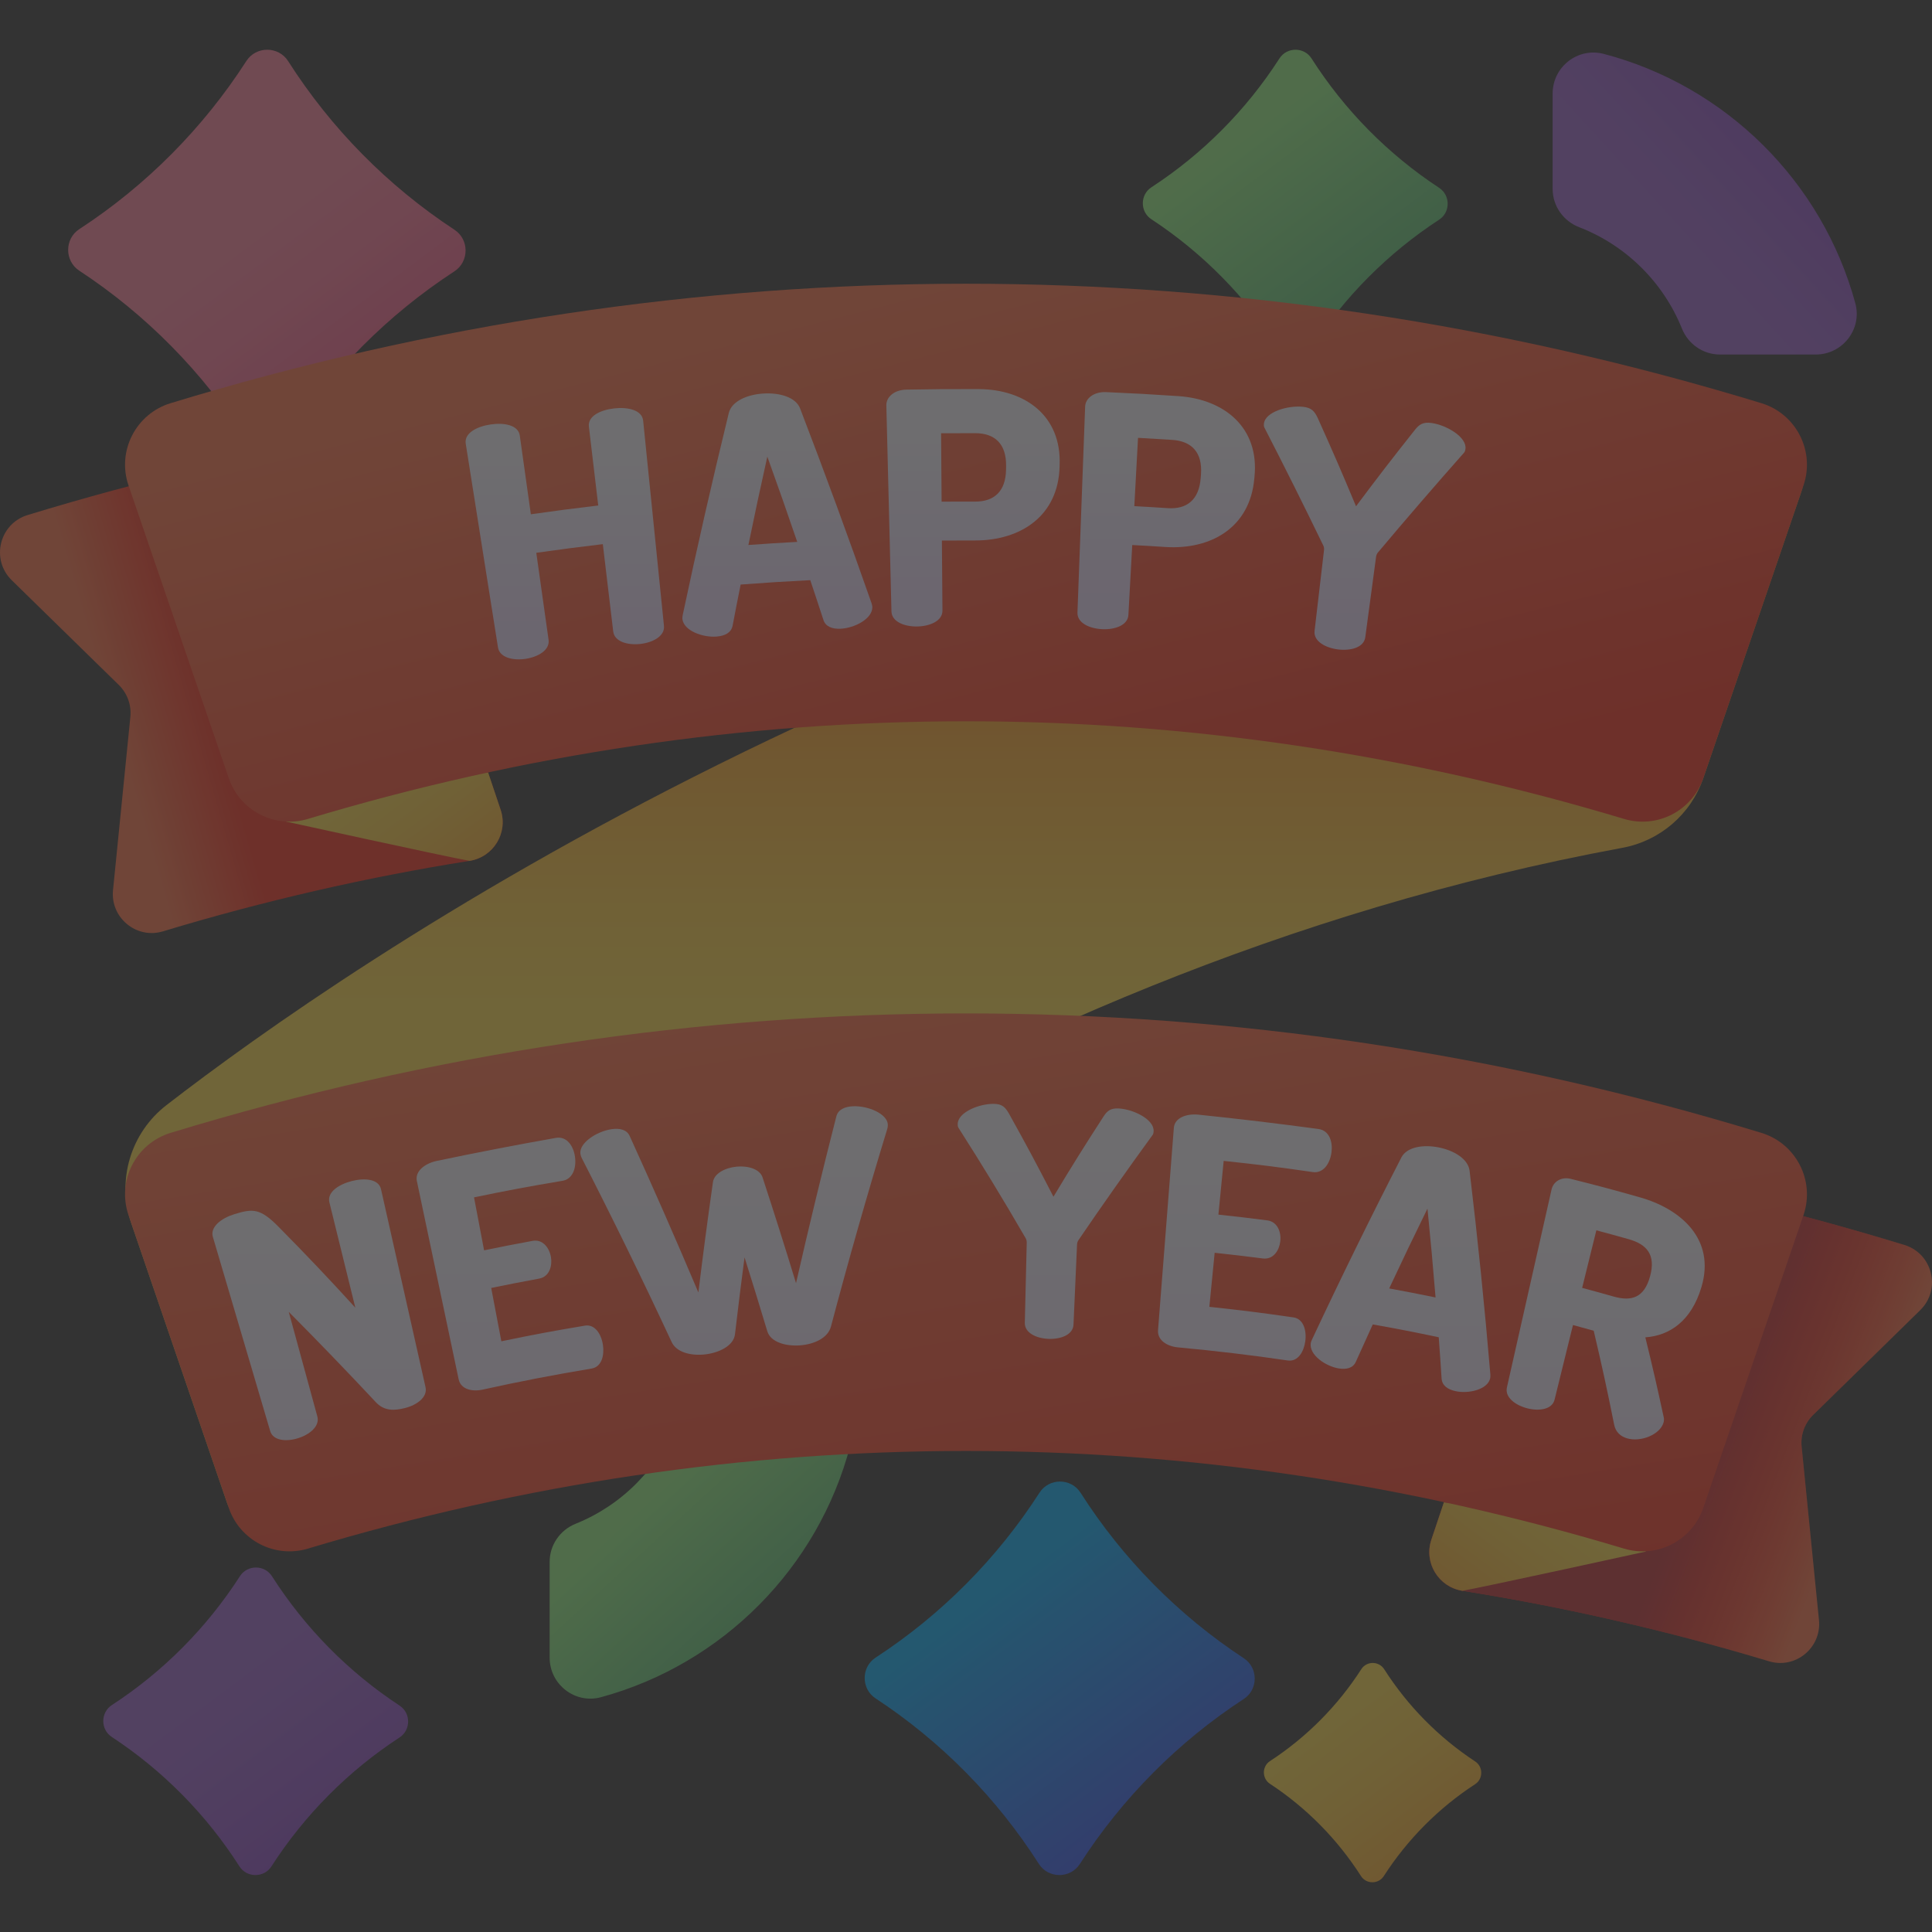 <svg width="48" height="48" viewBox="0 0 48 48" fill="none" xmlns="http://www.w3.org/2000/svg">
<rect x="0" y="0" width="48" height="48" fill="#333333" stroke="none"/>
<g opacity="0.3">
<path d="M11.29 6.741C9.63 7.823 8.213 9.249 7.141 10.917C6.899 11.292 6.342 11.291 6.103 10.915C5.036 9.243 3.625 7.812 1.968 6.724C1.601 6.482 1.602 5.933 1.97 5.693C3.631 4.61 5.047 3.184 6.12 1.517C6.361 1.141 6.918 1.142 7.158 1.518C8.224 3.19 9.636 4.621 11.292 5.709C11.66 5.951 11.659 6.5 11.29 6.741Z" fill="url(#paint0_linear_139_13947)"/>
<path d="M30.901 42.211C29.272 43.274 27.882 44.673 26.829 46.31C26.592 46.678 26.046 46.677 25.81 46.308C24.763 44.667 23.378 43.263 21.752 42.195C21.392 41.958 21.393 41.418 21.754 41.183C23.384 40.12 24.774 38.721 25.827 37.084C26.064 36.716 26.61 36.717 26.846 37.086C27.892 38.727 29.278 40.131 30.903 41.199C31.264 41.436 31.263 41.976 30.901 42.211Z" fill="url(#paint1_linear_139_13947)"/>
<path d="M35.755 5.458C34.481 6.289 33.394 7.382 32.572 8.662C32.386 8.95 31.959 8.949 31.775 8.66C30.957 7.378 29.875 6.28 28.604 5.446C28.322 5.26 28.323 4.839 28.605 4.654C29.879 3.824 30.966 2.731 31.788 1.451C31.974 1.163 32.401 1.164 32.585 1.453C33.403 2.735 34.486 3.833 35.756 4.667C36.038 4.853 36.037 5.274 35.755 5.458Z" fill="url(#paint2_linear_139_13947)"/>
<path d="M36.65 44.327C35.742 44.919 34.967 45.699 34.38 46.611C34.248 46.816 33.944 46.816 33.813 46.61C33.229 45.696 32.457 44.913 31.551 44.318C31.35 44.185 31.351 43.885 31.552 43.754C32.46 43.162 33.235 42.382 33.822 41.469C33.954 41.264 34.258 41.265 34.39 41.471C34.973 42.385 35.745 43.167 36.651 43.763C36.852 43.895 36.851 44.196 36.65 44.327Z" fill="url(#paint3_linear_139_13947)"/>
<path d="M9.927 43.167C8.654 43.997 7.567 45.091 6.744 46.37C6.559 46.658 6.132 46.657 5.948 46.369C5.13 45.087 4.047 43.989 2.777 43.154C2.495 42.969 2.496 42.547 2.778 42.363C4.052 41.533 5.138 40.439 5.961 39.16C6.146 38.872 6.573 38.873 6.757 39.161C7.576 40.443 8.658 41.541 9.929 42.376C10.211 42.561 10.21 42.983 9.927 43.167Z" fill="url(#paint4_linear_139_13947)"/>
<path d="M4.135 27.457C8.619 23.986 23.075 13.923 43.551 10.773C44.365 10.648 45.022 11.434 44.755 12.213L42.317 19.335C42.01 20.232 41.241 20.891 40.308 21.064C23.505 24.165 11.2 34.317 7.411 37.772C6.827 38.305 5.89 38.065 5.634 37.318L3.258 30.38C2.895 29.318 3.248 28.144 4.135 27.457Z" fill="url(#paint5_linear_139_13947)"/>
<path d="M12.438 20.119L9.298 10.76C6.406 11.248 3.531 11.927 0.686 12.796C-0.017 13.011 -0.234 13.901 0.292 14.416L2.952 17.018C3.162 17.224 3.268 17.514 3.239 17.807L2.808 22.116C2.74 22.801 3.39 23.339 4.049 23.139C6.567 22.378 9.11 21.795 11.666 21.388C12.261 21.294 12.63 20.69 12.438 20.119Z" fill="url(#paint6_linear_139_13947)"/>
<path d="M12.438 20.119L12.127 19.191C12.127 19.191 9.724 19.394 7.101 20.411C7.101 20.411 11.051 21.278 11.666 21.388C12.261 21.294 12.63 20.69 12.438 20.119Z" fill="url(#paint7_linear_139_13947)"/>
<path d="M43.762 10.017C30.799 6.06 17.201 6.06 4.238 10.017C3.375 10.281 2.901 11.207 3.193 12.061C4.024 14.486 4.854 16.91 5.684 19.335C5.961 20.145 6.83 20.593 7.65 20.346C18.402 17.111 29.599 17.111 40.35 20.346C41.171 20.593 42.039 20.145 42.317 19.335C43.147 16.91 43.977 14.486 44.807 12.061C45.099 11.207 44.625 10.281 43.762 10.017Z" fill="url(#paint8_linear_139_13947)"/>
<path d="M35.562 38.254L38.702 28.895C41.594 29.383 44.469 30.062 47.314 30.931C48.017 31.146 48.234 32.036 47.708 32.55L45.048 35.153C44.837 35.358 44.732 35.649 44.761 35.941L45.192 40.251C45.26 40.936 44.61 41.474 43.951 41.274C41.433 40.513 38.89 39.929 36.334 39.523C35.739 39.429 35.37 38.825 35.562 38.254Z" fill="url(#paint9_linear_139_13947)"/>
<path d="M35.562 38.254L38.702 28.895C41.594 29.383 44.469 30.062 47.314 30.931C48.017 31.146 48.234 32.036 47.708 32.55L45.048 35.153C44.837 35.358 44.732 35.649 44.761 35.941L45.192 40.251C45.26 40.936 44.61 41.474 43.951 41.274C41.433 40.513 38.89 39.929 36.334 39.523C35.739 39.429 35.37 38.825 35.562 38.254Z" fill="url(#paint10_linear_139_13947)"/>
<path d="M35.562 38.254L35.873 37.326C35.873 37.326 38.276 37.529 40.9 38.546C40.9 38.546 36.949 39.413 36.334 39.523C35.739 39.428 35.37 38.825 35.562 38.254Z" fill="url(#paint11_linear_139_13947)"/>
<path d="M20.14 34.647H17.769C17.346 34.647 16.971 34.911 16.818 35.306C16.37 36.466 15.453 37.395 14.3 37.858C13.913 38.014 13.656 38.386 13.656 38.803V41.184C13.656 41.85 14.287 42.341 14.93 42.167C17.952 41.345 20.332 38.947 21.125 35.913C21.293 35.272 20.803 34.647 20.14 34.647Z" fill="url(#paint12_linear_139_13947)"/>
<path d="M43.762 28.146C30.799 24.189 17.201 24.189 4.238 28.146C3.375 28.41 2.901 29.336 3.193 30.19C4.024 32.615 4.854 35.039 5.684 37.464C5.961 38.274 6.83 38.722 7.65 38.475C18.402 35.24 29.599 35.24 40.35 38.475C41.171 38.722 42.039 38.274 42.317 37.464C43.147 35.039 43.977 32.615 44.807 30.19C45.099 29.336 44.625 28.41 43.762 28.146Z" fill="url(#paint13_linear_139_13947)"/>
<path d="M9.331 34.83C8.622 34.072 7.905 33.329 7.174 32.593L7.884 35.19C7.951 35.434 7.693 35.643 7.401 35.733C7.11 35.823 6.783 35.795 6.712 35.552C6.237 33.946 5.763 32.339 5.289 30.732C5.215 30.482 5.5 30.266 5.819 30.167C6.277 30.026 6.463 30.013 6.922 30.481C7.57 31.135 8.207 31.806 8.828 32.489C8.613 31.617 8.398 30.745 8.184 29.873C8.121 29.619 8.416 29.426 8.739 29.343C9.061 29.261 9.408 29.29 9.466 29.545C9.834 31.184 10.203 32.824 10.572 34.463C10.628 34.71 10.361 34.906 10.067 34.981C9.795 35.051 9.542 35.061 9.331 34.83Z" fill="url(#paint14_linear_139_13947)"/>
<path d="M12.027 31.064C12.508 30.965 12.749 30.918 13.232 30.829C13.474 30.784 13.648 30.987 13.689 31.238C13.723 31.449 13.653 31.719 13.392 31.767C12.916 31.855 12.679 31.902 12.204 31.999C12.305 32.529 12.355 32.794 12.456 33.324C13.285 33.153 13.701 33.075 14.534 32.935C14.768 32.896 14.937 33.126 14.98 33.416C15.018 33.668 14.951 33.959 14.699 34.001C13.793 34.151 12.886 34.326 11.989 34.525C11.731 34.582 11.447 34.517 11.395 34.268C11.049 32.627 10.703 30.985 10.357 29.343C10.305 29.095 10.561 28.906 10.844 28.844C11.832 28.637 12.819 28.446 13.813 28.27C14.089 28.224 14.247 28.48 14.284 28.731C14.328 29.022 14.225 29.295 13.978 29.336C13.095 29.485 12.655 29.567 11.777 29.748C11.877 30.275 11.927 30.538 12.027 31.064Z" fill="url(#paint15_linear_139_13947)"/>
<path d="M20.644 32.961C20.566 33.244 20.228 33.399 19.874 33.425C19.528 33.451 19.148 33.348 19.064 33.077C18.842 32.341 18.729 31.973 18.498 31.239C18.398 32.005 18.35 32.387 18.26 33.153C18.224 33.436 17.868 33.608 17.523 33.649C17.17 33.69 16.802 33.601 16.684 33.336C15.968 31.798 15.225 30.277 14.452 28.769C14.44 28.747 14.426 28.709 14.42 28.669C14.381 28.402 14.818 28.109 15.196 28.054C15.397 28.025 15.573 28.065 15.644 28.223C16.231 29.511 16.799 30.806 17.351 32.111C17.462 31.196 17.583 30.282 17.713 29.371C17.742 29.152 18.02 29.012 18.301 28.985C18.582 28.958 18.88 29.044 18.946 29.254C19.232 30.126 19.509 31.002 19.777 31.88C20.093 30.493 20.427 29.113 20.779 27.736C20.822 27.567 20.988 27.494 21.19 27.485C21.57 27.468 22.05 27.674 22.058 27.944C22.059 27.984 22.052 28.024 22.044 28.048C21.546 29.677 21.08 31.312 20.644 32.961Z" fill="url(#paint16_linear_139_13947)"/>
<path d="M25.509 30.872C25.51 30.824 25.495 30.784 25.48 30.759C24.944 29.832 24.387 28.918 23.811 28.017C23.794 27.985 23.794 27.953 23.794 27.93C23.793 27.636 24.324 27.421 24.688 27.425C24.899 27.427 24.974 27.508 25.064 27.661C25.522 28.485 25.744 28.9 26.173 29.732C26.654 28.933 26.902 28.536 27.412 27.747C27.504 27.601 27.592 27.526 27.803 27.54C28.166 27.562 28.682 27.816 28.661 28.108C28.66 28.132 28.657 28.164 28.639 28.194C28.01 29.057 27.398 29.925 26.796 30.808C26.779 30.831 26.761 30.87 26.759 30.918C26.724 31.714 26.706 32.112 26.671 32.909C26.66 33.163 26.354 33.275 26.053 33.264C25.753 33.253 25.455 33.118 25.461 32.864C25.48 32.067 25.49 31.669 25.509 30.872Z" fill="url(#paint17_linear_139_13947)"/>
<path d="M30.271 30.177C30.758 30.229 31.001 30.258 31.486 30.32C31.729 30.351 31.839 30.598 31.807 30.85C31.781 31.063 31.638 31.299 31.375 31.266C30.897 31.205 30.657 31.177 30.178 31.125C30.125 31.663 30.099 31.931 30.046 32.468C30.884 32.558 31.302 32.61 32.138 32.731C32.372 32.764 32.469 33.036 32.429 33.327C32.394 33.579 32.248 33.837 31.996 33.801C31.089 33.667 30.176 33.559 29.264 33.475C29.002 33.45 28.751 33.301 28.771 33.048C28.902 31.372 29.033 29.697 29.164 28.022C29.184 27.768 29.481 27.666 29.767 27.693C30.768 27.796 31.762 27.915 32.759 28.05C33.036 28.09 33.115 28.383 33.08 28.635C33.04 28.926 32.865 29.156 32.617 29.12C31.733 28.992 31.29 28.937 30.402 28.842C30.35 29.376 30.324 29.643 30.271 30.177Z" fill="url(#paint18_linear_139_13947)"/>
<path d="M32.565 33.372C32.568 33.348 32.58 33.318 32.593 33.288C33.308 31.761 34.049 30.252 34.819 28.753C34.955 28.496 35.354 28.431 35.738 28.506C36.122 28.581 36.472 28.791 36.511 29.083C36.713 30.77 36.885 32.457 37.028 34.151C37.028 34.184 37.029 34.217 37.024 34.24C36.962 34.526 36.485 34.634 36.159 34.562C35.969 34.52 35.83 34.425 35.816 34.252C35.79 33.841 35.775 33.635 35.745 33.224C35.091 33.086 34.763 33.023 34.106 32.905C33.936 33.277 33.852 33.464 33.684 33.837C33.612 33.993 33.449 34.029 33.258 33.998C32.93 33.942 32.524 33.663 32.565 33.372ZM35.666 32.235C35.593 31.353 35.553 30.912 35.465 30.028C35.077 30.819 34.887 31.216 34.514 32.011C34.975 32.096 35.206 32.141 35.666 32.235Z" fill="url(#paint19_linear_139_13947)"/>
<path d="M38.548 29.553C38.591 29.36 38.787 29.228 39.027 29.289C39.712 29.461 40.053 29.552 40.734 29.745C41.752 30.03 42.629 30.781 42.272 31.977C42.02 32.823 41.48 33.184 40.878 33.226C41.071 34.015 41.161 34.409 41.332 35.198C41.349 35.254 41.34 35.309 41.329 35.347C41.242 35.643 40.761 35.838 40.417 35.733C40.267 35.687 40.142 35.584 40.104 35.399C39.916 34.464 39.814 33.996 39.595 33.061C39.389 33.004 39.286 32.975 39.08 32.92C38.897 33.661 38.806 34.032 38.623 34.774C38.562 35.02 38.238 35.064 37.944 34.989C37.65 34.913 37.383 34.717 37.439 34.47C37.808 32.831 38.178 31.192 38.548 29.553ZM39.661 30.567C39.52 31.139 39.449 31.425 39.308 31.997C39.622 32.081 39.779 32.124 40.092 32.213C40.535 32.338 40.851 32.243 40.996 31.708C41.142 31.174 40.916 30.916 40.463 30.787C40.142 30.697 39.982 30.653 39.661 30.567Z" fill="url(#paint20_linear_139_13947)"/>
<path d="M14.977 13.519C14.315 13.598 13.985 13.641 13.324 13.734C13.446 14.598 13.507 15.031 13.629 15.895C13.665 16.151 13.37 16.322 13.057 16.369C12.745 16.416 12.412 16.338 12.372 16.083C12.105 14.397 11.838 12.71 11.571 11.023C11.529 10.761 11.848 10.596 12.186 10.546C12.523 10.495 12.877 10.559 12.914 10.822C13.024 11.604 13.079 11.995 13.189 12.777C13.858 12.682 14.193 12.639 14.863 12.559C14.77 11.775 14.724 11.383 14.631 10.599C14.599 10.335 14.924 10.183 15.263 10.146C15.602 10.109 15.952 10.187 15.979 10.451C16.151 12.15 16.324 13.849 16.496 15.548C16.522 15.804 16.221 15.964 15.908 15.999C15.594 16.033 15.265 15.943 15.235 15.687C15.132 14.82 15.08 14.386 14.977 13.519Z" fill="url(#paint21_linear_139_13947)"/>
<path d="M16.953 15.373C16.951 15.349 16.956 15.316 16.961 15.284C17.318 13.601 17.7 11.927 18.108 10.256C18.182 9.967 18.565 9.802 18.966 9.777C19.367 9.752 19.767 9.867 19.877 10.144C20.494 11.75 21.086 13.363 21.654 14.988C21.663 15.02 21.672 15.052 21.673 15.076C21.682 15.374 21.229 15.606 20.881 15.621C20.68 15.629 20.515 15.572 20.459 15.406C20.329 15.009 20.264 14.81 20.131 14.414C19.439 14.45 19.093 14.471 18.401 14.523C18.319 14.933 18.279 15.138 18.201 15.548C18.165 15.721 18.009 15.798 17.808 15.815C17.461 15.844 16.981 15.67 16.953 15.373ZM19.807 13.463C19.517 12.614 19.368 12.191 19.064 11.345C18.869 12.222 18.775 12.661 18.594 13.54C19.079 13.505 19.322 13.49 19.807 13.463Z" fill="url(#paint22_linear_139_13947)"/>
<path d="M22.021 10.07C22.016 9.868 22.212 9.686 22.517 9.68C23.239 9.667 23.601 9.664 24.323 9.667C25.472 9.676 26.375 10.333 26.326 11.554C26.326 11.57 26.325 11.578 26.325 11.594C26.294 12.81 25.37 13.429 24.224 13.428C23.895 13.428 23.731 13.428 23.401 13.43C23.407 14.126 23.41 14.474 23.415 15.17C23.417 15.428 23.103 15.559 22.788 15.565C22.473 15.57 22.155 15.449 22.148 15.191C22.106 13.484 22.063 11.777 22.021 10.07ZM23.381 10.764C23.386 11.444 23.389 11.784 23.394 12.464C23.727 12.461 23.894 12.461 24.227 12.462C24.699 12.463 24.988 12.21 24.995 11.662C24.996 11.627 24.996 11.609 24.996 11.574C25.003 11.026 24.714 10.764 24.232 10.762C23.892 10.761 23.721 10.762 23.381 10.764Z" fill="url(#paint23_linear_139_13947)"/>
<path d="M26.96 10.1C26.968 9.899 27.175 9.729 27.48 9.742C28.201 9.774 28.562 9.794 29.284 9.842C30.43 9.922 31.292 10.633 31.167 11.849C31.166 11.865 31.165 11.873 31.163 11.889C31.057 13.101 30.095 13.662 28.952 13.59C28.623 13.568 28.459 13.558 28.13 13.541C28.092 14.236 28.073 14.583 28.035 15.278C28.021 15.535 27.7 15.647 27.385 15.632C27.07 15.618 26.76 15.477 26.769 15.22C26.833 13.513 26.896 11.807 26.96 10.1ZM28.274 10.878C28.238 11.557 28.219 11.896 28.182 12.575C28.515 12.593 28.682 12.603 29.015 12.625C29.485 12.656 29.79 12.421 29.831 11.875C29.834 11.84 29.835 11.822 29.838 11.787C29.879 11.24 29.606 10.96 29.125 10.929C28.785 10.907 28.615 10.897 28.274 10.878Z" fill="url(#paint24_linear_139_13947)"/>
<path d="M32.895 13.666C32.901 13.618 32.889 13.576 32.875 13.55C32.399 12.566 31.912 11.591 31.411 10.618C31.397 10.585 31.4 10.552 31.402 10.528C31.43 10.232 31.998 10.068 32.372 10.107C32.589 10.13 32.658 10.219 32.737 10.381C33.131 11.258 33.322 11.697 33.69 12.578C34.261 11.816 34.553 11.437 35.149 10.685C35.257 10.546 35.355 10.478 35.572 10.51C35.944 10.564 36.454 10.864 36.408 11.159C36.404 11.183 36.399 11.214 36.377 11.243C35.652 12.062 34.941 12.886 34.238 13.722C34.218 13.744 34.196 13.782 34.189 13.829C34.081 14.631 34.028 15.032 33.92 15.833C33.885 16.089 33.555 16.174 33.242 16.135C32.928 16.095 32.63 15.931 32.66 15.675C32.754 14.871 32.801 14.47 32.895 13.666Z" fill="url(#paint25_linear_139_13947)"/>
<path d="M38.575 2.323V4.694C38.575 5.118 38.84 5.493 39.235 5.645C40.395 6.094 41.323 7.011 41.787 8.163C41.943 8.551 42.314 8.808 42.732 8.808H45.113C45.779 8.808 46.27 8.176 46.095 7.534C45.274 4.511 42.875 2.132 39.842 1.338C39.2 1.171 38.575 1.661 38.575 2.323Z" fill="url(#paint26_linear_139_13947)"/>
</g>
<defs>
<linearGradient id="paint0_linear_139_13947" x1="5.022" y1="4.061" x2="10.248" y2="11.057" gradientUnits="userSpaceOnUse">
<stop stop-color="#FF819C"/>
<stop offset="0.259" stop-color="#FF7E9A"/>
<stop offset="0.476" stop-color="#FE7396"/>
<stop offset="0.676" stop-color="#FC628E"/>
<stop offset="0.867" stop-color="#FA4A83"/>
<stop offset="1" stop-color="#F83479"/>
</linearGradient>
<linearGradient id="paint1_linear_139_13947" x1="24.742" y1="39.585" x2="29.871" y2="46.452" gradientUnits="userSpaceOnUse">
<stop stop-color="#00ADFB"/>
<stop offset="1" stop-color="#3F3CED"/>
</linearGradient>
<linearGradient id="paint2_linear_139_13947" x1="30.947" y1="3.408" x2="34.956" y2="8.775" gradientUnits="userSpaceOnUse">
<stop stop-color="#92F37F"/>
<stop offset="1" stop-color="#4AB272"/>
</linearGradient>
<linearGradient id="paint3_linear_139_13947" x1="33.215" y1="42.866" x2="36.073" y2="46.693" gradientUnits="userSpaceOnUse">
<stop stop-color="#FFD945"/>
<stop offset="0.304" stop-color="#FFCD3E"/>
<stop offset="0.856" stop-color="#FFAD2B"/>
<stop offset="1" stop-color="#FFA325"/>
</linearGradient>
<linearGradient id="paint4_linear_139_13947" x1="5.112" y1="41.111" x2="9.121" y2="46.478" gradientUnits="userSpaceOnUse">
<stop stop-color="#9B62CD"/>
<stop offset="0.3" stop-color="#985DCB"/>
<stop offset="0.672" stop-color="#8F4EC7"/>
<stop offset="1" stop-color="#833AC1"/>
</linearGradient>
<linearGradient id="paint5_linear_139_13947" x1="23.966" y1="24.866" x2="23.966" y2="17.914" gradientUnits="userSpaceOnUse">
<stop stop-color="#FFD945"/>
<stop offset="0.304" stop-color="#FFCD3E"/>
<stop offset="0.856" stop-color="#FFAD2B"/>
<stop offset="1" stop-color="#FFA325"/>
</linearGradient>
<linearGradient id="paint6_linear_139_13947" x1="2.816" y1="18.065" x2="5.191" y2="17.378" gradientUnits="userSpaceOnUse">
<stop stop-color="#FF7044"/>
<stop offset="1" stop-color="#F82814"/>
</linearGradient>
<linearGradient id="paint7_linear_139_13947" x1="9.381" y1="19.489" x2="11.689" y2="22.578" gradientUnits="userSpaceOnUse">
<stop stop-color="#FFD945"/>
<stop offset="0.304" stop-color="#FFCD3E"/>
<stop offset="0.856" stop-color="#FFAD2B"/>
<stop offset="1" stop-color="#FFA325"/>
</linearGradient>
<linearGradient id="paint8_linear_139_13947" x1="22.797" y1="6.85" x2="26.547" y2="21.476" gradientUnits="userSpaceOnUse">
<stop stop-color="#FF7044"/>
<stop offset="1" stop-color="#F82814"/>
</linearGradient>
<linearGradient id="paint9_linear_139_13947" x1="46.064" y1="36.874" x2="42.502" y2="35.499" gradientUnits="userSpaceOnUse">
<stop stop-color="#FF7044"/>
<stop offset="1" stop-color="#F82814"/>
</linearGradient>
<linearGradient id="paint10_linear_139_13947" x1="46.064" y1="36.874" x2="42.502" y2="35.499" gradientUnits="userSpaceOnUse">
<stop stop-color="#F82814" stop-opacity="0"/>
<stop offset="1" stop-color="#C0272D"/>
</linearGradient>
<linearGradient id="paint11_linear_139_13947" x1="38.619" y1="37.624" x2="36.312" y2="40.712" gradientUnits="userSpaceOnUse">
<stop stop-color="#FFD945"/>
<stop offset="0.304" stop-color="#FFCD3E"/>
<stop offset="0.856" stop-color="#FFAD2B"/>
<stop offset="1" stop-color="#FFA325"/>
</linearGradient>
<linearGradient id="paint12_linear_139_13947" x1="16.256" y1="37.165" x2="20.118" y2="41.39" gradientUnits="userSpaceOnUse">
<stop stop-color="#92F37F"/>
<stop offset="1" stop-color="#4AB272"/>
</linearGradient>
<linearGradient id="paint13_linear_139_13947" x1="22.888" y1="22.809" x2="26.2" y2="43.246" gradientUnits="userSpaceOnUse">
<stop stop-color="#FF7044"/>
<stop offset="1" stop-color="#F82814"/>
</linearGradient>
<linearGradient id="paint14_linear_139_13947" x1="7.928" y1="30.144" x2="7.928" y2="40.775" gradientUnits="userSpaceOnUse">
<stop stop-color="#F8F6FB"/>
<stop offset="1" stop-color="#EFDCFB"/>
</linearGradient>
<linearGradient id="paint15_linear_139_13947" x1="12.67" y1="29.081" x2="12.67" y2="39.386" gradientUnits="userSpaceOnUse">
<stop stop-color="#F8F6FB"/>
<stop offset="1" stop-color="#EFDCFB"/>
</linearGradient>
<linearGradient id="paint16_linear_139_13947" x1="18.238" y1="28.28" x2="18.238" y2="38.329" gradientUnits="userSpaceOnUse">
<stop stop-color="#F8F6FB"/>
<stop offset="1" stop-color="#EFDCFB"/>
</linearGradient>
<linearGradient id="paint17_linear_139_13947" x1="26.228" y1="28.184" x2="26.228" y2="37.767" gradientUnits="userSpaceOnUse">
<stop stop-color="#F8F6FB"/>
<stop offset="1" stop-color="#EFDCFB"/>
</linearGradient>
<linearGradient id="paint18_linear_139_13947" x1="30.929" y1="28.484" x2="30.929" y2="38.519" gradientUnits="userSpaceOnUse">
<stop stop-color="#F8F6FB"/>
<stop offset="1" stop-color="#EFDCFB"/>
</linearGradient>
<linearGradient id="paint19_linear_139_13947" x1="34.795" y1="29.314" x2="34.795" y2="39.253" gradientUnits="userSpaceOnUse">
<stop stop-color="#F8F6FB"/>
<stop offset="1" stop-color="#EFDCFB"/>
</linearGradient>
<linearGradient id="paint20_linear_139_13947" x1="39.892" y1="30.11" x2="39.892" y2="40.67" gradientUnits="userSpaceOnUse">
<stop stop-color="#F8F6FB"/>
<stop offset="1" stop-color="#EFDCFB"/>
</linearGradient>
<linearGradient id="paint21_linear_139_13947" x1="14.032" y1="11.152" x2="14.032" y2="15.678" gradientUnits="userSpaceOnUse">
<stop stop-color="#F8F6FB"/>
<stop offset="1" stop-color="#EFDCFB"/>
</linearGradient>
<linearGradient id="paint22_linear_139_13947" x1="19.313" y1="10.797" x2="19.313" y2="15.141" gradientUnits="userSpaceOnUse">
<stop stop-color="#F8F6FB"/>
<stop offset="1" stop-color="#EFDCFB"/>
</linearGradient>
<linearGradient id="paint23_linear_139_13947" x1="24.174" y1="10.625" x2="24.174" y2="14.9" gradientUnits="userSpaceOnUse">
<stop stop-color="#F8F6FB"/>
<stop offset="1" stop-color="#EFDCFB"/>
</linearGradient>
<linearGradient id="paint24_linear_139_13947" x1="28.974" y1="10.699" x2="28.974" y2="14.969" gradientUnits="userSpaceOnUse">
<stop stop-color="#F8F6FB"/>
<stop offset="1" stop-color="#EFDCFB"/>
</linearGradient>
<linearGradient id="paint25_linear_139_13947" x1="33.906" y1="11.083" x2="33.906" y2="15.462" gradientUnits="userSpaceOnUse">
<stop stop-color="#F8F6FB"/>
<stop offset="1" stop-color="#EFDCFB"/>
</linearGradient>
<linearGradient id="paint26_linear_139_13947" x1="41.094" y1="6.208" x2="45.319" y2="2.346" gradientUnits="userSpaceOnUse">
<stop stop-color="#9B62CD"/>
<stop offset="0.3" stop-color="#985DCB"/>
<stop offset="0.672" stop-color="#8F4EC7"/>
<stop offset="1" stop-color="#833AC1"/>
</linearGradient>
</defs>
</svg>
